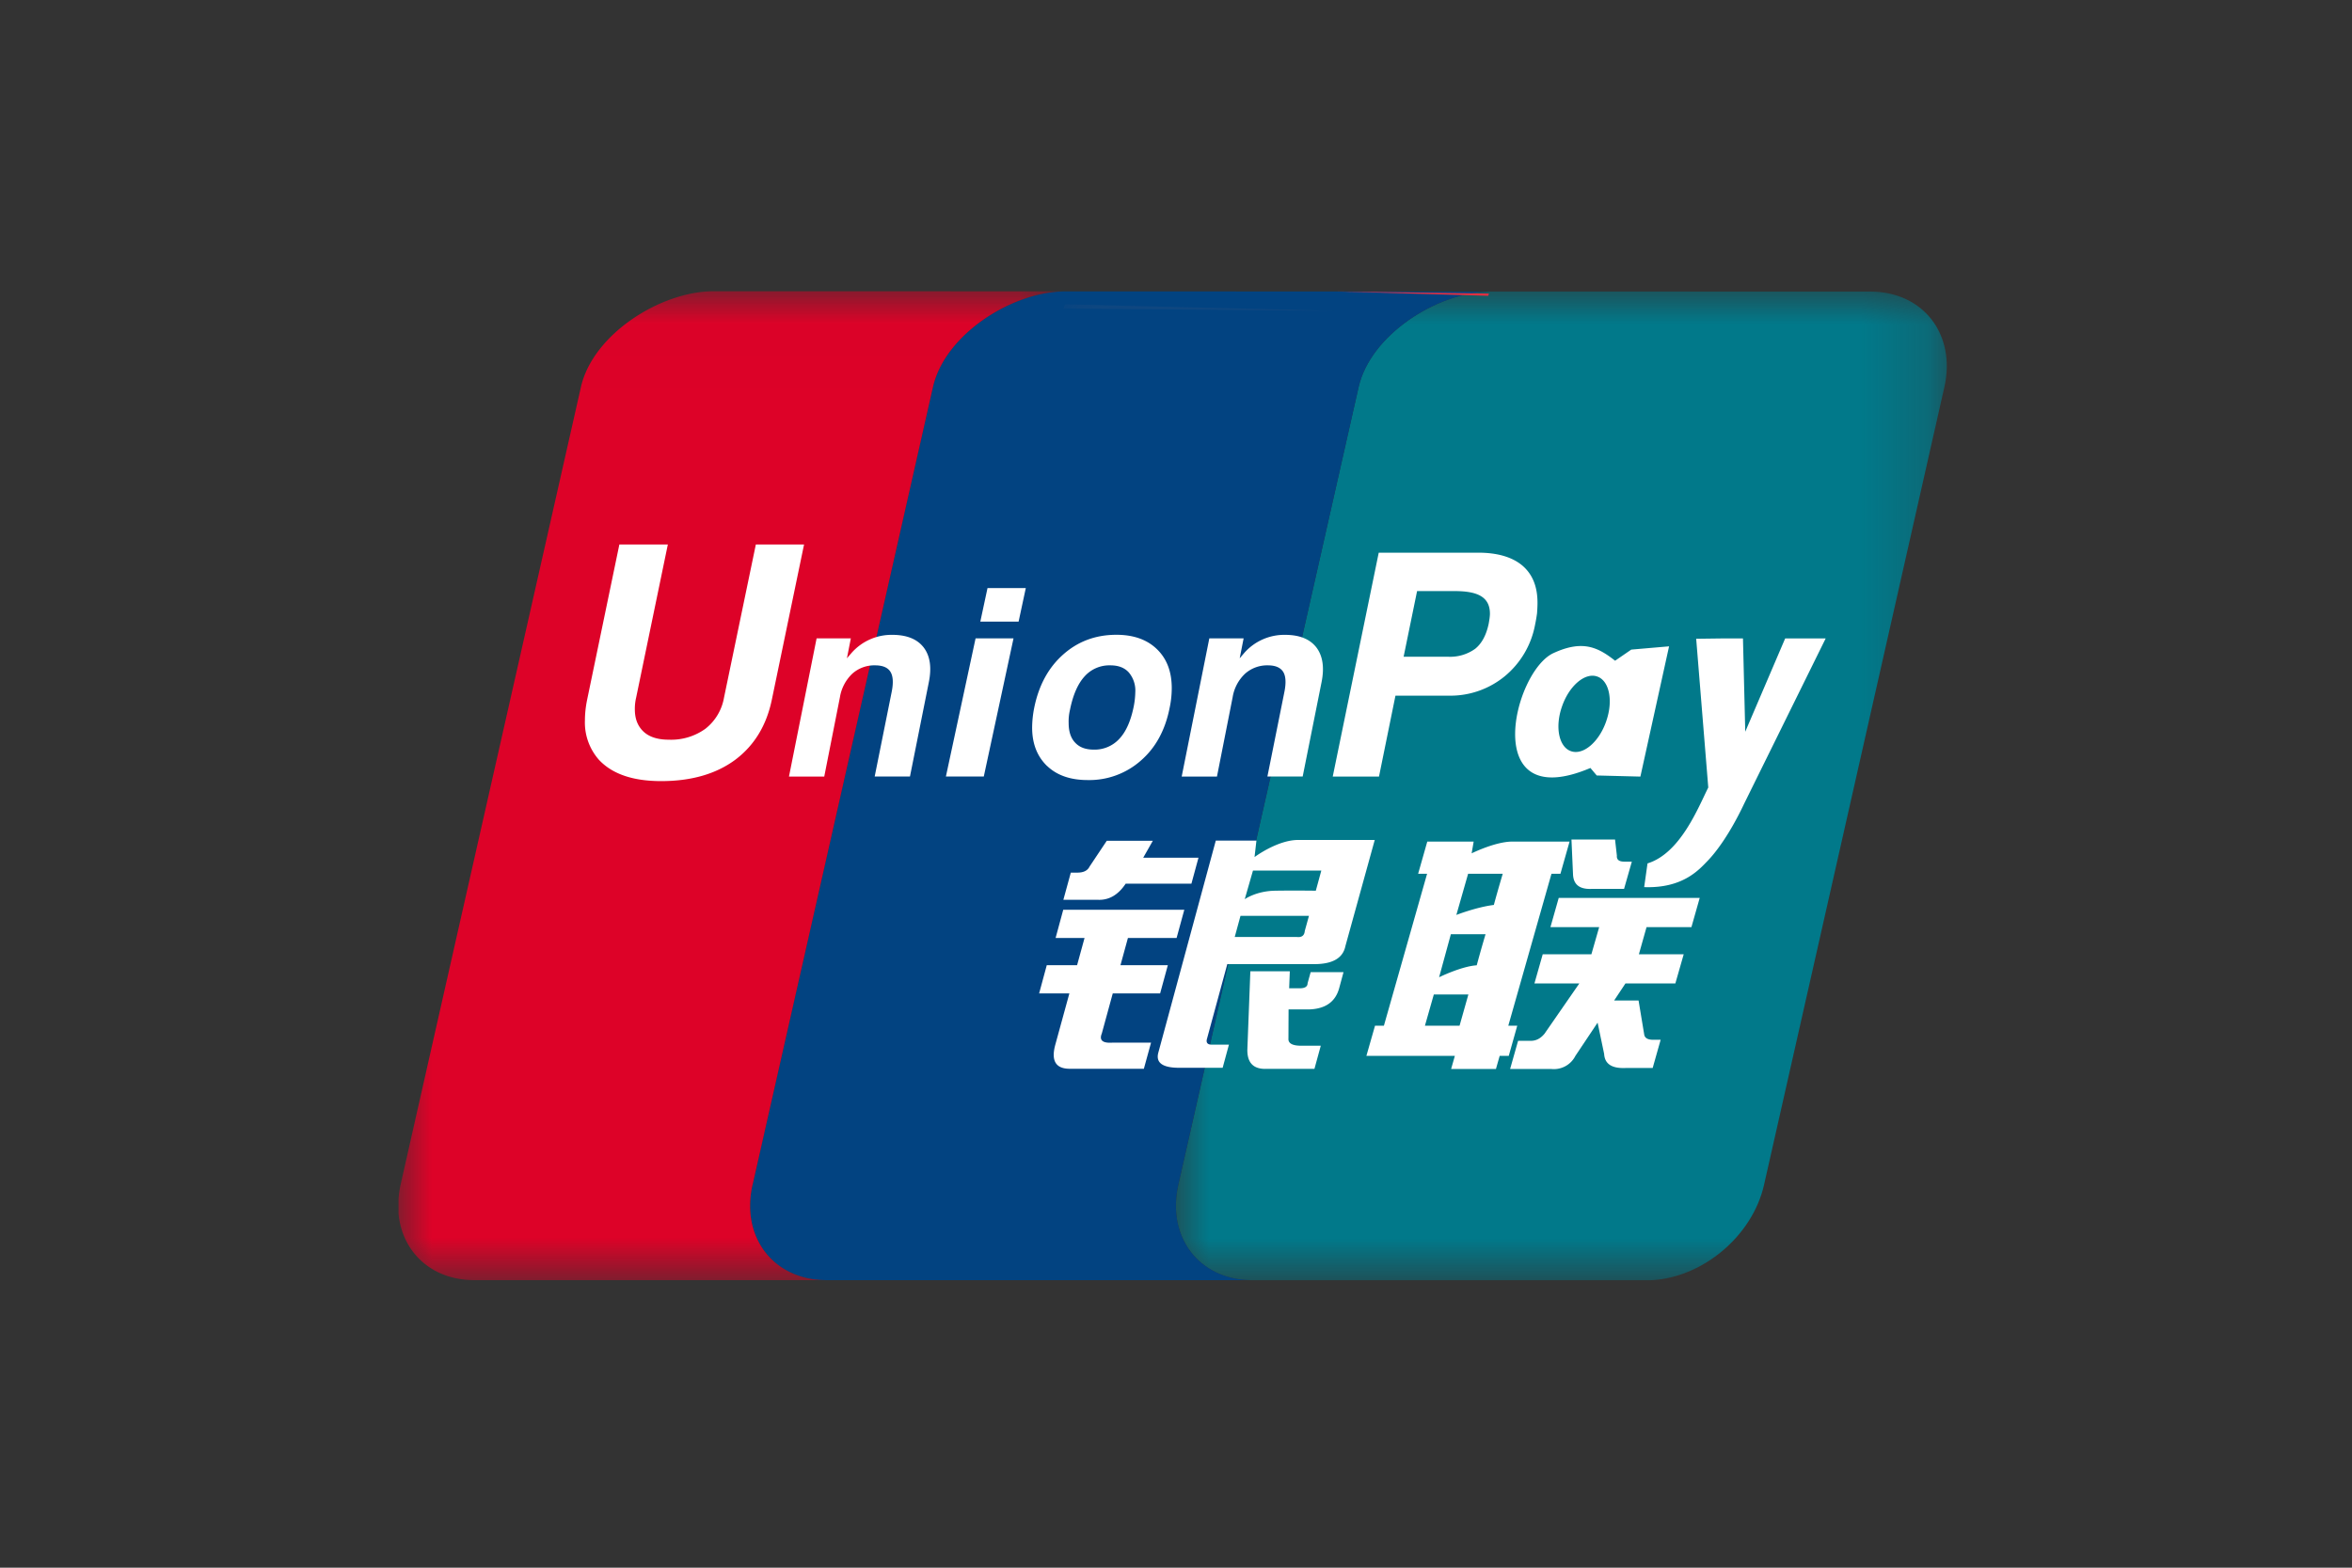 <svg xmlns="http://www.w3.org/2000/svg" xmlns:xlink="http://www.w3.org/1999/xlink" width="36" height="24" viewBox="0 0 36 24">
    <rect x="0" y="0" width="36" height="24" fill="#333333" stroke="none"/>
    <defs>
        <path id="a" d="M.002.003H11.8v15.136H0z"/>
        <path id="c" d="M0 .01h10.177v15.138H0z"/>
        <path id="e" d="M.006.209h4.18v.42H.006z"/>
    </defs>
    <g fill="none" fill-rule="evenodd">
        <path d="M0 0h36v24H0z"/>
        <g transform="translate(17.997 4.46)">
            <mask id="b" fill="#fff">
                <use xlink:href="#a"/>
            </mask>
            <path fill="#01798A" d="M10.632.004L4.796.003H4.78c-.802.025-1.8.668-1.982 1.461L.039 13.676c-.182.8.313 1.451 1.109 1.463h6.13c.784-.039 1.546-.674 1.725-1.458l2.76-12.212C11.947.661 11.44.004 10.632.004" mask="url(#b)"/>
        </g>
        <path fill="#024381" d="M18.036 18.135l2.76-12.211c.182-.793 1.18-1.436 1.982-1.46l-2.32-.002-4.18-.001c-.805.016-1.816.664-1.998 1.463l-2.76 12.211c-.183.8.312 1.451 1.108 1.463h6.517c-.796-.012-1.29-.663-1.109-1.463"/>
        <g transform="translate(6.1 4.45)">
            <mask id="d" fill="#fff">
                <use xlink:href="#c"/>
            </mask>
            <path fill="#DD0228" d="M5.42 13.685L8.18 1.474C8.362.674 9.373.027 10.177.01L4.822.009c-.808 0-1.845.655-2.03 1.465l-2.76 12.21a1.532 1.532 0 0 0-.032.22v.226c.054.584.5 1.009 1.14 1.018h5.388c-.796-.012-1.291-.663-1.109-1.463" mask="url(#d)"/>
        </g>
        <path fill="#FFF" d="M17.135 11.308c.103-.11.176-.279.22-.503a1.231 1.231 0 0 0 .022-.208.428.428 0 0 0-.1-.303c-.066-.073-.16-.108-.282-.108a.508.508 0 0 0-.395.17c-.103.113-.177.284-.223.512a.758.758 0 0 0-.02.202c0 .13.033.23.1.3.066.071.16.106.283.106a.512.512 0 0 0 .395-.168zm-1.107.42c-.152-.146-.23-.342-.23-.59a1.585 1.585 0 0 1 .031-.298c.069-.344.216-.617.442-.818.226-.202.498-.304.817-.304.261 0 .468.073.62.22.151.146.227.344.227.596a1.448 1.448 0 0 1-.033.305c-.067.338-.213.608-.44.805a1.191 1.191 0 0 1-.814.298c-.262 0-.469-.071-.62-.215zm-.913-2.725h.586l-.11.513h-.586l.11-.513zm-.183.77h.581l-.455 2.115h-.58l.454-2.114zm-3.117.933c-.082.401-.272.71-.566.929-.293.215-.67.323-1.13.323-.434 0-.753-.11-.956-.331a.863.863 0 0 1-.21-.599c0-.1.011-.207.035-.322l.492-2.37h.742l-.485 2.343a.753.753 0 0 0-.02.18c0 .12.03.218.09.294.087.114.23.171.429.171a.896.896 0 0 0 .562-.168.774.774 0 0 0 .284-.477l.487-2.343h.738l-.492 2.37zm7.323 4.163h.604l-.01.261h.16c.081 0 .122-.026.122-.077l.047-.17h.503l-.067.247c-.057.206-.208.313-.452.323h-.322l-.002.447c-.005.072.06.109.193.109h.302l-.097.354h-.726c-.204.01-.303-.088-.301-.293l.046-1.201zm.707-.525c.078.01.12-.02.126-.092l.064-.231h-1.048l-.088.323h.946zm.38-1.016h-1.047l-.126.438s.175-.126.466-.13c.29-.005.622 0 .622 0l.084-.308zm-.994-.46l-.029.253s.35-.262.667-.262h1.173l-.449 1.624c-.037.185-.197.277-.478.277h-1.33l-.31 1.14c-.019.062.007.093.074.093h.261l-.096.354h-.665c-.255 0-.361-.077-.32-.231l.88-3.247h.622zm-2.957 1.06h1.853l-.118.432h-.745l-.114.416h.725l-.118.432h-.725l-.168.615c-.042.103.013.149.163.139h.591l-.11.4h-1.134c-.215 0-.289-.122-.221-.37l.215-.784h-.463l.117-.432h.464l.114-.416h-.443l.117-.432zm.116-.569h.102c.093 0 .155-.031.185-.093l.263-.394h.705l-.147.259h.846l-.108.397H17.23c-.116.174-.258.256-.43.247h-.524l.114-.416z"/>
        <path fill="#E02F41" d="M22.791 4.494l-2.333-.032 2.32.067c.004 0 .009-.035.013-.035"/>
        <g transform="translate(16.272 4.45)">
            <mask id="f" fill="#fff">
                <use xlink:href="#e"/>
            </mask>
            <path fill="#2E4F7D" d="M4.186.309L.038.209C.028.209.016.24.006.273l4.18.036" mask="url(#f)"/>
        </g>
        <path fill="#FFF" d="M24.587 11.036c-.107.316-.347.526-.535.466-.188-.058-.255-.363-.146-.68.107-.318.349-.527.535-.467.188.058.255.363.146.68zm.38-1.09l-.246.169c-.257-.201-.492-.326-.945-.116-.617.286-1.132 2.48.567 1.758l.097.115.668.017.439-1.994-.58.05zm1.732 2.352c-.224.475-.437.752-.562.881-.125.128-.374.424-.971.402l.051-.363c.503-.155.775-.853.93-1.162l-.185-2.277.39-.005h.326l.035 1.428.611-1.428h.62l-1.245 2.524zm-5.215-2.244h.677a.657.657 0 0 0 .419-.122c.101-.082.168-.208.205-.378.006-.03.01-.06.014-.085.003-.025.006-.05.006-.073 0-.122-.043-.21-.13-.265-.086-.056-.222-.082-.41-.082h-.575l-.206 1.005zm-.381-1.593h1.523c.293 0 .52.067.675.197.155.132.232.321.232.568v.007c0 .047-.003.1-.007.157a2.36 2.36 0 0 1-.03.174 1.34 1.34 0 0 1-.463.788 1.31 1.31 0 0 1-.857.298h-.817l-.252 1.239h-.708l.704-3.428zM18.51 9.773h.525l-.06.305.074-.087a.817.817 0 0 1 .62-.272c.221 0 .38.064.48.193.097.129.125.307.078.536l-.288 1.44h-.54l.262-1.305c.026-.135.019-.236-.022-.3-.043-.065-.12-.097-.232-.097a.507.507 0 0 0-.35.128.632.632 0 0 0-.19.36l-.24 1.215h-.54l.423-2.116zm-6.011 0h.524l-.06.305.075-.087a.816.816 0 0 1 .62-.272c.22 0 .38.064.48.193.098.129.125.307.078.536l-.288 1.44h-.54l.262-1.305c.026-.135.019-.236-.022-.3-.041-.065-.12-.097-.233-.097a.504.504 0 0 0-.35.128.64.64 0 0 0-.189.36l-.24 1.215h-.54l.423-2.116zm11.36 3.973h2.157l-.127.448h-.687l-.117.415h.686l-.128.447h-.764l-.173.261h.374l.087.524c.01.052.056.077.135.077h.116l-.122.432h-.411c-.213.01-.323-.061-.332-.216l-.1-.478-.34.509a.369.369 0 0 1-.371.2h-.628l.122-.431h.196c.08 0 .148-.036.208-.108l.533-.77h-.687l.127-.447h.745l.119-.415h-.746l.127-.448zm.194-.893h.667l.028.246c-.005.062.033.092.112.092h.117l-.119.417h-.49c-.186.01-.282-.062-.291-.216l-.024-.539zm-1.713 2.85l.135-.478h-.529l-.136.478h.53zm-.133-1.401l-.18.659s.341-.168.576-.183c.068-.254.135-.476.135-.476h-.53zm.264-.925l-.18.63s.308-.12.574-.153c.059-.22.136-.477.136-.477h-.53zm-.765 0l.14-.493h.71l-.031.18s.362-.18.622-.18h.877l-.14.493h-.137l-.661 2.326h.137l-.13.462h-.139l-.057.2h-.686l.057-.2h-1.354l.132-.462h.136l.661-2.326h-.137z"/>
    </g>
</svg>
